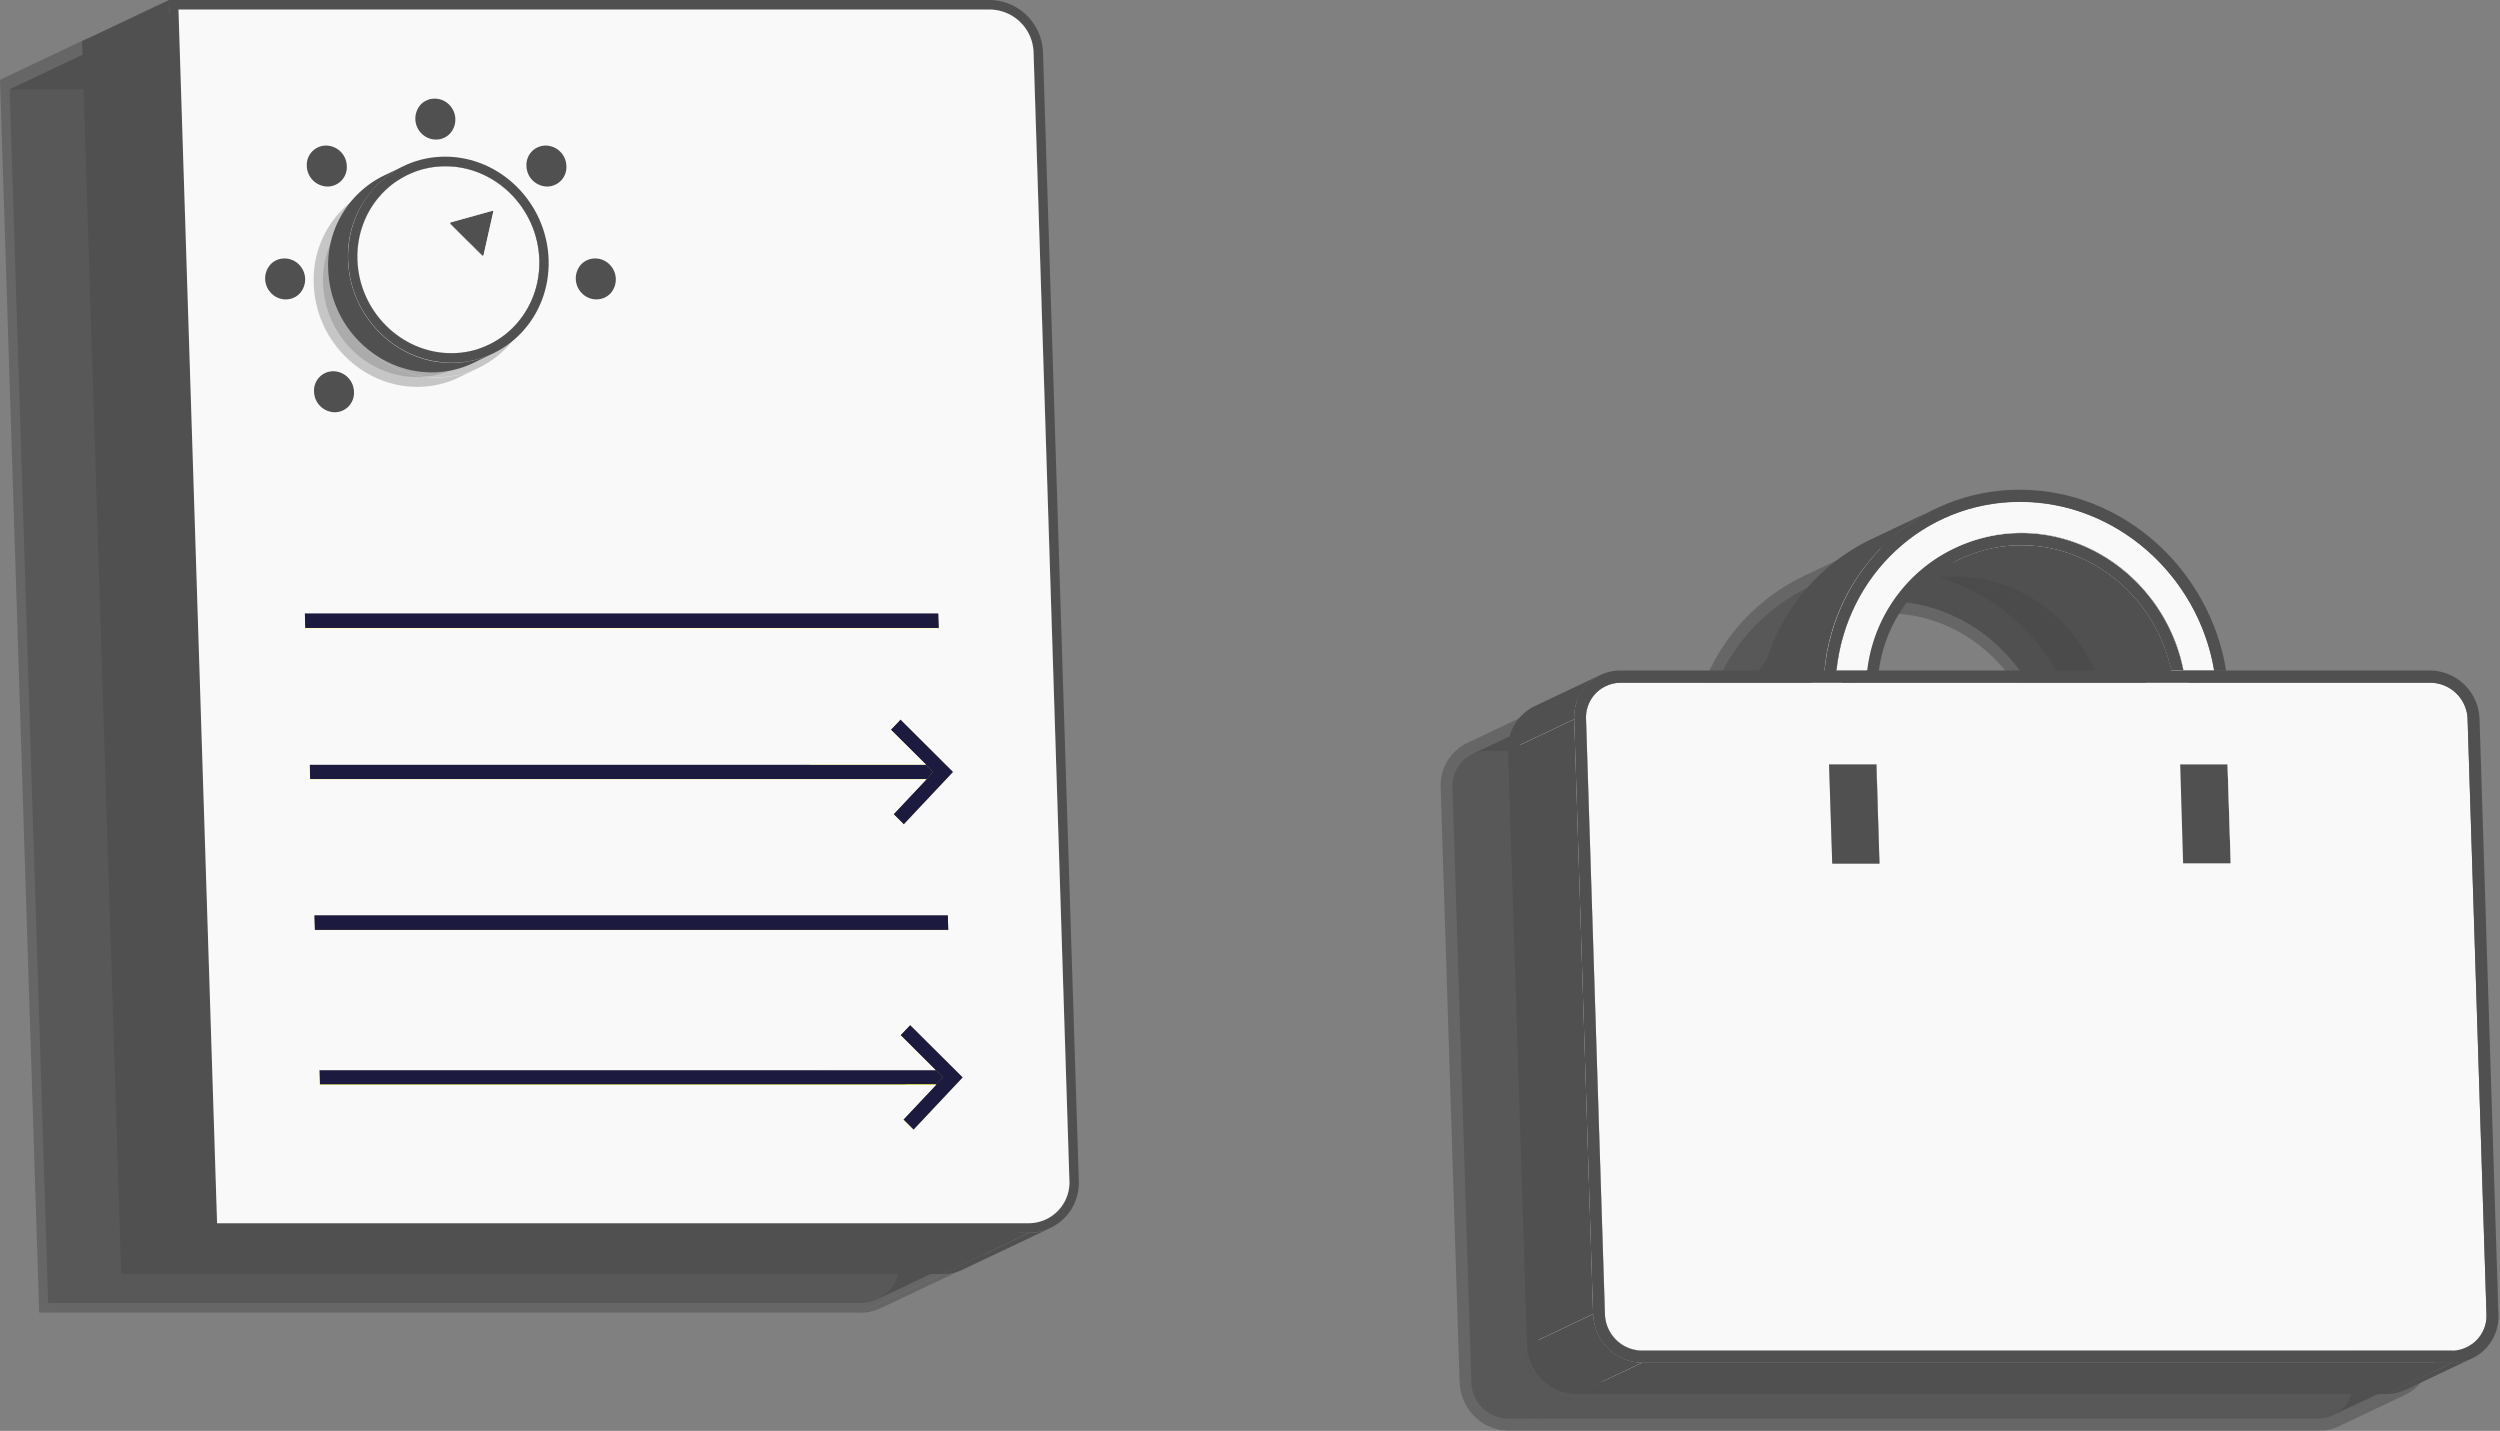 <svg width="311" height="178" fill="none" xmlns="http://www.w3.org/2000/svg"><rect width="100%" height="100%" fill="#808080" stroke="none"/><g style="mix-blend-mode:multiply" opacity=".45" fill="#000"><path d="m298.579 94.049-8.229 3.897a4.656 4.656 0 0 0-4.576-4.538l8.229-3.905a4.667 4.667 0 0 1 4.576 4.576m-30.041-6.093-8.229 3.904h-1.487l8.229-3.904h1.487Zm-1.488 0-8.229 3.904c-1.99-11.836-12.202-20.972-24.16-20.972-3.362-.01-6.683.73-9.723 2.166l8.228-3.905a22.609 22.609 0 0 1 9.724-2.196c11.958 0 22.17 9.151 24.16 20.972" style="mix-blend-mode:multiply" opacity=".45"/><path d="m267.051 87.986-8.228 3.905h-3.829l8.229-3.905h3.828Zm33.875 80.054-8.228 3.897-2.349-73.991 8.229-3.897 2.348 73.991Zm-37.734-80.054-8.228 3.904c-1.907-9.693-10.349-17.09-20.21-17.09a19.006 19.006 0 0 0-8.176 1.83l8.229-3.905a19.005 19.005 0 0 1 8.175-1.83c9.861 0 18.304 7.398 20.21 17.09Z" style="mix-blend-mode:multiply" opacity=".45"/><path d="m263.222 87.986-8.229 3.904h-1.495l8.229-3.904h1.495Zm35.241 84.18-8.229 3.874a4.368 4.368 0 0 0 2.464-4.133l8.229-3.898a4.365 4.365 0 0 1-2.464 4.126m-29.353-60.126-8.229 3.905-.397-12.332 8.229-3.905.397 12.332Zm-.398-12.332-8.229 3.905h-5.887l8.229-3.905h5.887Z" style="mix-blend-mode:multiply" opacity=".45"/><path d="m298.465 172.166-8.229 3.874a4.222 4.222 0 0 1-1.815.404l8.229-3.905a4.222 4.222 0 0 0 1.815-.404m.655 1.419-8.229 3.904a5.692 5.692 0 0 1-2.417.542l8.229-3.905a5.706 5.706 0 0 0 2.417-.541Zm-35.906-61.545-8.229 3.905-.389-12.332 8.229-3.905.389 12.332Zm5.499-12.332.396 12.332h-5.895l-.389-12.332h5.888Z" style="mix-blend-mode:multiply" opacity=".45"/><path d="m269.108 112.009-8.228 3.905h-5.896l8.229-3.905h5.895Zm-5.916-24.023-8.228 3.904c-1.907-9.693-10.349-17.09-20.21-17.09a19.006 19.006 0 0 0-8.176 1.83l8.229-3.905a19.005 19.005 0 0 1 8.175-1.83c9.861 0 18.304 7.398 20.21 17.09Z" style="mix-blend-mode:multiply" opacity=".45"/><path d="m261.727 87.986-8.229 3.905c-1.861-8.855-9.617-15.581-18.669-15.581a17.691 17.691 0 0 0-7.573 1.693l8.229-3.905a17.691 17.691 0 0 1 7.573-1.693c9.045 0 16.778 6.727 18.669 15.58Z" style="mix-blend-mode:multiply" opacity=".45"/><path d="m223.877 87.986-8.221 3.904a19.634 19.634 0 0 1 10.952-15.252l8.229-3.905a19.655 19.655 0 0 0-10.96 15.253Z" style="mix-blend-mode:multiply" opacity=".45"/><path d="M243.014 70.895c9.861 0 18.303 7.398 20.21 17.09h-1.525c-1.861-8.853-9.625-15.58-18.67-15.58a17.938 17.938 0 0 0-17.685 15.58h-1.526a19.374 19.374 0 0 1 19.196-17.09Zm-17.633 17.091-8.229 3.904h-1.495l8.221-3.904h1.503Z" style="mix-blend-mode:multiply" opacity=".45"/><path d="m220.065 87.986-8.229 3.904a23.385 23.385 0 0 1 13.102-18.807l8.229-3.904a23.377 23.377 0 0 0-13.102 18.8" style="mix-blend-mode:multiply" opacity=".45"/><path d="M242.891 66.983c11.958 0 22.169 9.151 24.16 20.972h-3.813c-1.907-9.693-10.349-17.09-20.21-17.09a19.37 19.37 0 0 0-19.135 17.09h-3.813c1.22-11.82 10.852-20.972 22.811-20.972Zm-19.013 21.003-8.221 3.904h-3.821l8.221-3.904h3.821Z" style="mix-blend-mode:multiply" opacity=".45"/><path d="m218.578 87.986-8.229 3.904a24.884 24.884 0 0 1 13.948-20.187l8.229-3.904a24.876 24.876 0 0 0-13.948 20.187Z" style="mix-blend-mode:multiply" opacity=".45"/><path d="M242.844 65.496c12.767 0 23.642 9.815 25.694 22.49h-1.488c-1.99-11.836-12.202-20.973-24.16-20.973s-21.59 9.152-22.826 20.973h-1.487c1.243-12.69 11.501-22.49 24.267-22.49Zm-22.787 22.49-8.221 3.904h-1.487l8.229-3.904h1.479Zm5.369 24.023-8.229 3.905-.396-12.332 8.229-3.905.396 12.332Zm-.397-12.332-8.229 3.905h-5.888l8.229-3.905h5.888Z" style="mix-blend-mode:multiply" opacity=".45"/><path d="m225.426 112.009-8.229 3.905h-5.887l8.228-3.905h5.888Zm-5.888 0-8.229 3.905-.397-12.332 8.229-3.905.397 12.332Zm74.472-22.506-8.229 3.905H184.968l8.229-3.905H294.01Z" style="mix-blend-mode:multiply" opacity=".45"/><path d="m193.197 89.504-8.229 3.904a4.25 4.25 0 0 0-1.815.404l8.229-3.904a4.25 4.25 0 0 1 1.815-.404Z" style="mix-blend-mode:multiply" opacity=".45"/><path d="m188.92 94.049-8.228 3.897a4.382 4.382 0 0 1 2.463-4.134l8.229-3.904a4.388 4.388 0 0 0-2.464 4.14Z" style="mix-blend-mode:multiply" opacity=".45"/><path d="M294.01 89.503a4.666 4.666 0 0 1 4.576 4.576l2.349 73.976a4.329 4.329 0 0 1-2.588 4.171 4.301 4.301 0 0 1-1.691.359H195.835a4.666 4.666 0 0 1-4.575-4.53l-2.349-73.976a4.328 4.328 0 0 1 2.577-4.21 4.327 4.327 0 0 1 1.701-.366H294.01Zm-24.9 22.475-.397-12.332h-5.887l.366 12.332h5.918Zm-43.707 0-.343-12.301h-5.888l.397 12.332h5.887" style="mix-blend-mode:multiply" opacity=".45"/><path d="m225.028 99.677.397 12.332h-5.888l-.396-12.332h5.887Zm-37.582-5.628-8.229 3.897a5.859 5.859 0 0 1 3.287-5.514l8.237-3.905a5.856 5.856 0 0 0-3.287 5.522m109.194 78.521-8.228 3.905H187.606l8.229-3.905h100.813Z" style="mix-blend-mode:multiply" opacity=".45"/><path d="M296.702 174.095 288.473 178H187.66l8.229-3.905h100.813Zm-105.434-6.055-8.229 3.897-2.349-73.991 8.229-3.897 2.349 73.991Z" style="mix-blend-mode:multiply" opacity=".45"/><path d="m195.836 172.57-8.229 3.905a4.655 4.655 0 0 1-4.576-4.538l8.221-3.897a4.67 4.67 0 0 0 4.576 4.53m-6.033-4.53-8.222 3.897-2.356-73.991 8.229-3.897 2.349 73.991Z" style="mix-blend-mode:multiply" opacity=".45"/><path d="M293.966 87.986a6.221 6.221 0 0 1 6.101 6.101l2.349 73.976a5.755 5.755 0 0 1-3.442 5.572 5.743 5.743 0 0 1-2.255.483H195.89a6.23 6.23 0 0 1-6.101-6.055l-2.349-73.976a5.765 5.765 0 0 1 5.705-6.101h100.821Zm6.963 80.077-2.349-73.976a4.667 4.667 0 0 0-4.576-4.576H193.198a4.322 4.322 0 0 0-4.278 4.576l2.349 73.976a4.666 4.666 0 0 0 4.576 4.53H296.65a4.337 4.337 0 0 0 1.691-.359 4.301 4.301 0 0 0 2.326-2.463 4.34 4.34 0 0 0 .262-1.708Z" style="mix-blend-mode:multiply" opacity=".45"/><path d="M195.89 174.095 187.692 178a6.223 6.223 0 0 1-6.101-6.063l8.221-3.897a6.23 6.23 0 0 0 6.101 6.055" style="mix-blend-mode:multiply" opacity=".45"/></g><path d="m306.967 89.473-8.229 3.897a4.66 4.66 0 0 0-4.576-4.538l8.229-3.904a4.668 4.668 0 0 1 4.576 4.575m-30.04-6.093-8.229 3.905h-1.487l8.229-3.905h1.487Zm-1.491 0-8.229 3.905c-1.99-11.836-12.202-20.973-24.16-20.973a22.61 22.61 0 0 0-9.724 2.166l8.229-3.905a22.602 22.602 0 0 1 9.724-2.196c11.958 0 22.17 9.152 24.16 20.972" fill="#505050"/><path d="m275.441 83.41-8.229 3.905h-3.828l8.229-3.905h3.828Z" fill="#F9F9F9"/><path d="m309.316 163.464-8.229 3.897-2.349-73.991 8.229-3.897 2.349 73.991Z" fill="#505050"/><path d="m271.582 83.41-8.229 3.905c-1.906-9.693-10.349-17.09-20.21-17.09a18.993 18.993 0 0 0-8.175 1.83l8.229-3.905a19.003 19.003 0 0 1 8.175-1.83c9.861 0 18.303 7.397 20.21 17.09Z" fill="#F9F9F9"/><path d="m271.611 83.41-8.229 3.905h-1.494l8.229-3.905h1.494Zm35.243 84.179-8.229 3.875a4.37 4.37 0 0 0 2.463-4.134l8.229-3.897a4.36 4.36 0 0 1-2.463 4.126" fill="#505050"/><path d="m277.499 107.433-8.228 3.905-.397-12.332 8.229-3.905.396 12.332Z" fill="#F9F9F9"/><path d="m277.103 95.101-8.229 3.905h-5.888l8.229-3.905h5.888Zm29.75 72.489-8.229 3.874a4.222 4.222 0 0 1-1.815.404l8.228-3.905a4.223 4.223 0 0 0 1.816-.404" fill="#F9F9F9"/><path d="m307.511 168.978-8.229 3.904a5.696 5.696 0 0 1-2.418.542l8.229-3.905a5.71 5.71 0 0 0 2.418-.541Zm-35.907-61.545-8.229 3.905-.389-12.332 8.229-3.905.389 12.332Zm5.499-12.332.397 12.332h-5.895l-.389-12.332h5.887Zm.396 12.332-8.229 3.905h-5.895l8.229-3.905h5.895Z" fill="#505050"/><path d="m271.582 83.41-8.229 3.905c-1.906-9.693-10.349-17.09-20.21-17.09a18.993 18.993 0 0 0-8.175 1.83l8.229-3.905a19.003 19.003 0 0 1 8.175-1.83c9.861 0 18.303 7.397 20.21 17.09Z" fill="#F9F9F9"/><path d="m270.118 83.41-8.229 3.905c-1.861-8.855-9.617-15.581-18.67-15.581a17.696 17.696 0 0 0-7.573 1.693l8.229-3.905a17.695 17.695 0 0 1 7.573-1.693c9.045 0 16.778 6.727 18.67 15.58Z" fill="#505050"/><path d="m232.266 83.41-8.221 3.905a19.634 19.634 0 0 1 10.951-15.253l8.229-3.905a19.66 19.66 0 0 0-10.959 15.253Z" fill="#505050"/><path d="M251.402 66.32c9.861 0 18.303 7.397 20.21 17.09h-1.526c-1.861-8.854-9.624-15.58-18.669-15.58a17.937 17.937 0 0 0-17.686 15.58h-1.525a19.373 19.373 0 0 1 19.196-17.09ZM233.77 83.41l-8.229 3.905h-1.495l8.221-3.905h1.503Z" fill="#505050"/><path d="m228.454 83.41-8.228 3.904a23.38 23.38 0 0 1 13.102-18.806l8.229-3.905a23.379 23.379 0 0 0-13.103 18.799" fill="#F9F9F9"/><path d="M251.28 62.407c11.958 0 22.17 9.151 24.161 20.972h-3.814c-1.906-9.693-10.349-17.09-20.21-17.09a19.37 19.37 0 0 0-19.134 17.09h-3.813c1.22-11.82 10.852-20.972 22.81-20.972ZM232.268 83.41l-8.222 3.905h-3.82l8.221-3.905h3.821Z" fill="#F9F9F9"/><path d="m226.967 83.41-8.229 3.904a24.895 24.895 0 0 1 13.949-20.187l8.229-3.904a24.878 24.878 0 0 0-13.949 20.187Z" fill="#505050"/><path d="M251.235 60.92c12.766 0 23.642 9.815 25.693 22.49h-1.487c-1.99-11.836-12.202-20.973-24.16-20.973S229.69 71.59 228.455 83.41h-1.487c1.243-12.69 11.5-22.49 24.267-22.49Zm-22.788 22.49-8.222 3.905h-1.487l8.229-3.905h1.48Z" fill="#505050"/><path d="m233.816 107.433-8.229 3.905-.397-12.332 8.229-3.905.397 12.332Zm-.399-12.332-8.229 3.905h-5.887l8.229-3.905h5.887Z" fill="#F9F9F9"/><path d="m233.816 107.433-8.229 3.905h-5.888l8.229-3.905h5.888Zm-5.89 0-8.229 3.905-.396-12.332 8.229-3.905.396 12.332Zm74.473-22.506-8.228 3.905H193.357l8.229-3.905h100.813Z" fill="#505050"/><path d="m201.588 84.927-8.229 3.905a4.25 4.25 0 0 0-1.815.404l8.229-3.905a4.247 4.247 0 0 1 1.815-.404Z" fill="#505050"/><path d="m197.307 89.473-8.229 3.897a4.39 4.39 0 0 1 2.464-4.133l8.229-3.905a4.383 4.383 0 0 0-2.464 4.141Z" fill="#F9F9F9"/><path d="M302.398 84.927a4.666 4.666 0 0 1 4.576 4.576l2.349 73.976a4.309 4.309 0 0 1-1.173 3.178 4.32 4.32 0 0 1-3.105 1.352H204.224a4.67 4.67 0 0 1-4.576-4.53l-2.349-73.976a4.328 4.328 0 0 1 2.578-4.21 4.323 4.323 0 0 1 1.701-.366h100.82Zm-24.9 22.475-.396-12.332h-5.888l.366 12.332h5.918Zm-43.706 0-.344-12.301h-5.887l.396 12.332h5.888" fill="#F9F9F9"/><path d="m233.419 95.101.396 12.332h-5.887l-.397-12.332h5.888Zm-37.583-5.628-8.229 3.897a5.85 5.85 0 0 1 3.287-5.514l8.236-3.905a5.859 5.859 0 0 0-3.287 5.522" fill="#505050"/><path d="m305.038 167.994-8.229 3.905H195.996l8.229-3.905h100.813Z" fill="#F9F9F9"/><path d="m305.092 169.519-8.229 3.905H196.05l8.229-3.905h100.813Z" fill="#505050"/><path d="m199.657 163.464-8.229 3.897-2.349-73.991 8.229-3.897 2.349 73.991Z" fill="#F9F9F9"/><path d="m204.227 167.994-8.229 3.905a4.655 4.655 0 0 1-4.576-4.538l8.221-3.897a4.666 4.666 0 0 0 4.576 4.53" fill="#F9F9F9"/><path d="m198.184 163.464-8.221 3.897-2.357-73.991 8.229-3.897 2.349 73.991Z" fill="#505050"/><path d="M302.353 83.41a6.224 6.224 0 0 1 6.101 6.101l2.349 73.976a5.754 5.754 0 0 1-5.697 6.055H204.278a6.23 6.23 0 0 1-6.101-6.055l-2.349-73.976a5.765 5.765 0 0 1 5.705-6.101h100.82Zm6.963 80.077-2.349-73.976a4.666 4.666 0 0 0-4.575-4.576H201.586a4.327 4.327 0 0 0-4.028 2.855 4.328 4.328 0 0 0-.25 1.721l2.349 73.976a4.665 4.665 0 0 0 4.575 4.53h100.806a4.319 4.319 0 0 0 4.278-4.53Z" fill="#505050"/><path d="m204.279 169.519-8.198 3.905a6.22 6.22 0 0 1-6.102-6.063l8.222-3.897a6.225 6.225 0 0 0 1.839 4.248 6.225 6.225 0 0 0 4.262 1.807" fill="#505050"/><g style="mix-blend-mode:multiply" opacity=".45" fill="#000"><path d="m118.371 11.35-10.81 5.122a5.493 5.493 0 0 0-5.374-5.357l10.809-5.122a5.499 5.499 0 0 1 5.375 5.357Zm-11.813 71.57L95.76 88.043l-.054-1.784 10.797-5.128.055 1.79Zm1.801 17.914-10.803 5.123-6.546-6.522 10.803-5.123 6.546 6.522Z" style="mix-blend-mode:multiply" opacity=".45"/><path d="M105.897 100.834 95.1 105.956l-.9-.894 10.797-5.129.9.901Z" style="mix-blend-mode:multiply" opacity=".45"/><path d="m105.056 101.729-10.803 5.122.847-.895 10.797-5.122-.841.895Zm-4.438-6.149-10.798 5.122 1.19-1.267 10.803-5.123-1.195 1.267Z" style="mix-blend-mode:multiply" opacity=".45"/><path d="m104.996 99.933-10.798 5.129-4.378-4.36 10.798-5.123 4.378 4.354Zm-2.769 7.417-10.803 5.122 6.131-6.516 10.804-5.122-6.132 6.516Zm20.605 44.276-10.804 5.123-4.456-140.277 10.798-5.122 4.462 140.276Z" style="mix-blend-mode:multiply" opacity=".45"/><path d="m100.954 106.083-10.798 5.122 4.096-4.354 10.803-5.122-4.101 4.354Zm1.273 1.267-10.804 5.122-1.267-1.267 10.798-5.122 1.273 1.267Z" style="mix-blend-mode:multiply" opacity=".45"/><path d="m101.812 94.312 6.546 6.522-6.131 6.516-1.274-1.267 4.102-4.354.841-.895-.901-.9-4.378-4.355 1.195-1.267Zm5.94 26.159-10.797 5.123-.06-1.784 10.803-5.128.054 1.789Zm-52.96-77.654 3.987-1.891 6.81-3.231-10.797 5.122Z" style="mix-blend-mode:multiply" opacity=".45"/><path d="M54.793 42.817a2.517 2.517 0 0 0-1.802-.75l5.405-2.565 5.405-2.558a2.514 2.514 0 0 1 1.801.745l-10.81 5.122v.006Z" style="mix-blend-mode:multiply" opacity=".45"/><path d="m53.014 42.067 1.261-.6 1.34-.601 1.386-.66 1.412-.674 1.41-.666 1.394-.66 1.333-.637 1.261-.6-10.809 5.122.012-.024Zm-6.101-14.041a2.295 2.295 0 0 0-1.02.229l10.809-5.123a2.314 2.314 0 0 1 1.02-.228c-3.254 1.52-7.314 4.342-10.809 5.122Z" style="mix-blend-mode:multiply" opacity=".45"/><path d="m46.913 28.026 10.81-5.122a2.612 2.612 0 0 1 2.564 2.546 2.462 2.462 0 0 1-1.387 2.324l-10.81 5.123a2.467 2.467 0 0 0 1.387-2.324 2.624 2.624 0 0 0-2.564-2.547Zm73.012 128.471-10.81 5.122a5.154 5.154 0 0 0 2.901-4.87l10.809-5.123a5.167 5.167 0 0 1-2.9 4.871Z" style="mix-blend-mode:multiply" opacity=".45"/><path d="m109.127 161.619-.12.06 1.261-.6 1.339-.637 1.387-.654 1.412-.673 1.417-.673 1.387-.654 1.333-.637 1.261-.6a.813.813 0 0 0 .12-.054l-10.797 5.122Z" style="mix-blend-mode:multiply" opacity=".45"/><path d="m108.857 161.739.103-.048.108-.048.108-.054.114-.054.114-.054.108-.054.108-.048.102-.048 1.159-.553 1.231-.6 1.279-.601 1.298-.6 1.303-.601 1.273-.6 1.231-.601 1.165-.552.144-.066-10.809 5.128-.139.054ZM53.014 42.067a2.4 2.4 0 0 0-1.02.228l10.809-5.123a2.4 2.4 0 0 1 1.02-.228l-10.809 5.123Zm1.892 4.359a2.6 2.6 0 0 0-.114-3.603l2.6-1.237 1.388-.654 1.417-.673 1.411-.667 1.387-.66 1.34-.637 1.26-.6a2.612 2.612 0 0 1 .115 3.603c-.204.215-.447.39-.715.516l-10.81 5.123c.271-.123.516-.296.721-.51Z" style="mix-blend-mode:multiply" opacity=".45"/><path d="M108.858 161.739a4.891 4.891 0 0 1-1.862.361l10.81-5.123c.64.002 1.274-.12 1.867-.36l-9.951 4.726c-.288.126-.57.27-.864.396Zm11.577-4.155-10.809 5.122a6.082 6.082 0 0 1-2.606.601l10.809-5.123a6.074 6.074 0 0 0 2.606-.6ZM58.887 27.78l-10.81 5.123a2.31 2.31 0 0 1-1.015.228 2.618 2.618 0 0 1-2.57-2.552 2.474 2.474 0 0 1 1.381-2.318l10.81-5.123a2.438 2.438 0 0 0-1.381 2.318 2.613 2.613 0 0 0 2.564 2.552c.353.004.703-.074 1.02-.228Z" style="mix-blend-mode:multiply" opacity=".45"/><path d="M57.687 22.91a2.612 2.612 0 0 1 2.564 2.546 2.402 2.402 0 0 1-2.402 2.552 2.612 2.612 0 0 1-2.564-2.552 2.4 2.4 0 0 1 2.402-2.546Zm7.308 18.928-10.81 5.123c-.318.152-.667.23-1.02.228a2.535 2.535 0 0 1-1.802-.745 2.606 2.606 0 0 1-.114-3.603c.203-.217.446-.394.714-.522l10.81-5.123c-.27.126-.513.304-.715.523a2.606 2.606 0 0 0 .12 3.603 2.512 2.512 0 0 0 1.802.745c.351.002.698-.076 1.015-.229Z" style="mix-blend-mode:multiply" opacity=".45"/><path d="M63.81 36.944a2.51 2.51 0 0 1 1.802.75 2.607 2.607 0 0 1 .114 3.604 2.403 2.403 0 0 1-1.735.745 2.51 2.51 0 0 1-1.802-.745 2.606 2.606 0 0 1-.12-3.603 2.361 2.361 0 0 1 1.742-.75Zm45.755 101.879-10.803 5.123-6.546-6.516 10.803-5.129 6.546 6.522Z" style="mix-blend-mode:multiply" opacity=".45"/><path d="m107.104 138.823-10.797 5.123-.9-.895 10.797-5.123.9.895Z" style="mix-blend-mode:multiply" opacity=".45"/><path d="m106.263 139.718-10.797 5.122.84-.894 10.798-5.123-.841.895Zm-.06-1.79-10.798 5.123-4.378-4.36 10.798-5.122 4.378 4.359Z" style="mix-blend-mode:multiply" opacity=".45"/><path d="m101.825 133.569-10.798 5.122 1.19-1.261 10.803-5.129-1.195 1.268ZM45.64 17.817l-8.197 3.886 8.198-3.886Zm-9.982 3.165 8.215-3.891-8.215 3.891Z" style="mix-blend-mode:multiply" opacity=".45"/><path d="M33.065 22.213c-.353 0-.702.078-1.021.229l10.81-5.123a2.4 2.4 0 0 1 1.02-.228l-.937.444-.486.235-2.558 1.2-6.828 3.243 10.81-5.122a2.516 2.516 0 0 1 1.8.745l-10.809 5.122.307-.144.312-.144.318-.156.319-.15.33-.157.33-.156.336-.162.343-.162 1.033-.492 1.056-.499 1.063-.504 1.057-.499 1.045-.498 1.021-.487.985-.462.937-.444a2.6 2.6 0 0 1 .114 3.603c-.201.215-.442.39-.709.516l-10.81 5.123c.27-.125.513-.3.715-.517a2.606 2.606 0 0 0-.114-3.603 2.511 2.511 0 0 0-1.79-.75Zm70.369 123.126-10.803 5.122 6.131-6.515 10.804-5.123-6.132 6.516Z" style="mix-blend-mode:multiply" opacity=".45"/><path d="m102.161 144.072-10.798 5.122 4.102-4.354 10.797-5.122-4.101 4.354Z" style="mix-blend-mode:multiply" opacity=".45"/><path d="m103.02 132.301 6.546 6.522-6.131 6.516-1.274-1.267 4.102-4.354.841-.895-.901-.895-4.378-4.359 1.195-1.268Zm.414 13.038-10.804 5.122-1.267-1.267 10.798-5.122 1.273 1.267ZM45.075 21.967l-10.81 5.123a2.306 2.306 0 0 1-1.02.228 2.517 2.517 0 0 1-1.802-.745 2.6 2.6 0 0 1-.114-3.603c.2-.219.44-.396.709-.522l10.81-5.123c-.27.124-.513.3-.715.517a2.613 2.613 0 0 0 .114 3.603 2.534 2.534 0 0 0 1.801.744c.355.005.706-.07 1.027-.222ZM19.59 28.026a2.343 2.343 0 0 0-1.027.229l10.809-5.123a2.314 2.314 0 0 1 1.02-.228c-3.248 1.52-7.308 4.336-10.803 5.122Z" style="mix-blend-mode:multiply" opacity=".45"/><path d="m19.589 28.026 10.81-5.122a2.613 2.613 0 0 1 2.558 2.546 2.45 2.45 0 0 1-1.382 2.324l-10.81 5.123a2.468 2.468 0 0 0 1.382-2.324 2.618 2.618 0 0 0-2.558-2.547Z" style="mix-blend-mode:multiply" opacity=".45"/><path d="m31.563 27.78-10.81 5.123c-.316.151-.663.23-1.015.228a2.619 2.619 0 0 1-2.57-2.552 2.463 2.463 0 0 1 1.381-2.318l10.81-5.123a2.456 2.456 0 0 0-1.387 2.318 2.618 2.618 0 0 0 2.57 2.552c.353.004.702-.075 1.02-.228Z" style="mix-blend-mode:multiply" opacity=".45"/><path d="M30.387 22.91a2.612 2.612 0 0 1 2.558 2.546 2.4 2.4 0 0 1-2.402 2.552 2.618 2.618 0 0 1-2.57-2.552 2.401 2.401 0 0 1 2.414-2.546Zm82.608-16.917-10.798 5.123H1.201L12 5.993h100.996ZM16.153 42.817l1.267-.6 1.334-.637 1.393-.66 1.411-.667 1.411-.672 1.387-.655 1.34-.637 1.26-.6-10.803 5.128Zm-.006 0a2.517 2.517 0 0 0-1.801-.75l1.267-.6 1.333-.637 1.393-.655 1.411-.672 1.412-.667 1.387-.66 1.339-.637 1.255-.6a2.535 2.535 0 0 1 1.802.744l-10.798 5.134Z" style="mix-blend-mode:multiply" opacity=".45"/><path d="m14.37 42.067 1.262-.6 1.339-.601 1.387-.66 1.411-.674 1.417-.666 1.388-.66 1.333-.637 1.26-.6-10.809 5.122.012-.024Z" style="mix-blend-mode:multiply" opacity=".45"/><path d="M14.371 42.067a2.4 2.4 0 0 0-1.02.228l10.809-5.123c.32-.15.668-.228 1.02-.228l-10.809 5.123Zm1.879 4.359a2.612 2.612 0 0 0-.115-3.603l1.261-.6.66-.312 1.364-.649 1.405-.667 1.43-.678.702-.33 1.387-.661.679-.324 1.303-.6c.186-.09.414-.295.6-.295a2.606 2.606 0 0 1 .115 3.603 2.288 2.288 0 0 1-.715.517l-10.81 5.122a2.36 2.36 0 0 0 .733-.523Zm4.204 9.681a2.4 2.4 0 0 0-1.02.228l10.809-5.122c.32-.15.668-.228 1.02-.229-3.224 1.538-7.283 4.336-10.809 5.123Z" style="mix-blend-mode:multiply" opacity=".45"/><path d="m20.454 56.107 10.81-5.123a2.619 2.619 0 0 1 2.564 2.553 2.475 2.475 0 0 1-1.381 2.324l-10.81 5.122a2.469 2.469 0 0 0 1.387-2.324 2.618 2.618 0 0 0-2.57-2.552Zm5.898-14.269-10.81 5.123a2.306 2.306 0 0 1-1.02.228 2.51 2.51 0 0 1-1.802-.745 2.606 2.606 0 0 1-.12-3.603c.203-.217.446-.394.714-.522l10.81-5.123a2.256 2.256 0 0 0-.71.523 2.6 2.6 0 0 0 .115 3.603 2.512 2.512 0 0 0 1.802.745c.353.003.702-.075 1.02-.229Z" style="mix-blend-mode:multiply" opacity=".45"/><path d="M25.168 36.944a2.51 2.51 0 0 1 1.802.75 2.607 2.607 0 0 1 .114 3.604 2.367 2.367 0 0 1-1.736.745 2.51 2.51 0 0 1-1.801-.745 2.6 2.6 0 0 1-.114-3.603 2.336 2.336 0 0 1 1.735-.75Zm7.296 18.916-10.81 5.123a2.4 2.4 0 0 1-1.014.229 2.619 2.619 0 0 1-2.588-2.559 2.456 2.456 0 0 1 1.38-2.324l10.81-5.122a2.463 2.463 0 0 0-1.381 2.324 2.619 2.619 0 0 0 2.564 2.552c.359.004.714-.072 1.04-.222Zm74.039 25.27-10.797 5.13H16.917l10.797-5.13h78.789Z" style="mix-blend-mode:multiply" opacity=".45"/><path d="m27.774 82.92-10.803 5.123-.054-1.784 10.797-5.128.06 1.79Z" style="mix-blend-mode:multiply" opacity=".45"/><path d="M106.558 82.92 95.76 88.043H16.972l10.803-5.123h78.783Zm-1.562 17.013-10.797 5.123H17.512l10.797-5.123h76.687Z" style="mix-blend-mode:multiply" opacity=".45"/><path d="m105.056 101.729-10.804 5.122h-76.68l10.797-5.122h76.687Z" style="mix-blend-mode:multiply" opacity=".45"/><path d="m28.37 101.729-10.798 5.122-.06-1.789 10.797-5.129.06 1.796Zm79.328 16.953-10.804 5.128H18.105l10.804-5.128h78.789Z" style="mix-blend-mode:multiply" opacity=".45"/><path d="m28.963 120.471-10.797 5.123-.06-1.784 10.803-5.128.054 1.789Z" style="mix-blend-mode:multiply" opacity=".45"/><path d="m107.752 120.471-10.797 5.123H18.166l10.797-5.123h78.789Zm-1.549 17.457-10.797 5.123H18.719l10.803-5.123h76.681Z" style="mix-blend-mode:multiply" opacity=".45"/><path d="M29.576 139.718 18.78 144.84l-.06-1.789 10.803-5.123.054 1.79Z" style="mix-blend-mode:multiply" opacity=".45"/><path d="m106.203 137.928.9.895-.84.895H29.575l-.053-1.79h76.681Z" style="mix-blend-mode:multiply" opacity=".45"/><path d="m106.263 139.718-10.798 5.122H18.778l10.798-5.122h76.687Zm11.531 17.259-10.798 5.123H6l10.797-5.123h100.997Zm-100.997 0-10.798 5.122L1.201 11.116 12 5.992l4.798 150.984Z" style="mix-blend-mode:multiply" opacity=".45"/><path d="M112.934 4.804a6.716 6.716 0 0 1 6.606 6.546l4.456 140.276a6.233 6.233 0 0 1-1.681 4.585 6.223 6.223 0 0 1-4.475 1.955H15.649L10.803 4.804h102.131Zm9.873 146.822L118.369 11.35a5.498 5.498 0 0 0-5.375-5.357H11.998l4.804 150.984h100.99a5.071 5.071 0 0 0 1.994-.427 5.077 5.077 0 0 0 2.738-2.908c.237-.644.341-1.33.307-2.016" style="mix-blend-mode:multiply" opacity=".45"/><path d="M43.875 17.091a2.517 2.517 0 0 1 1.802.745 2.606 2.606 0 0 1 .114 3.603 2.36 2.36 0 0 1-1.73.744 2.533 2.533 0 0 1-1.801-.744 2.612 2.612 0 0 1-.114-3.603 2.365 2.365 0 0 1 1.73-.745ZM31.263 50.984a2.619 2.619 0 0 1 2.564 2.553 2.403 2.403 0 0 1-2.402 2.552 2.618 2.618 0 0 1-2.564-2.552 2.402 2.402 0 0 1 2.402-2.553Zm73.734 48.949.9.901-.84.895H28.37l-.06-1.796h76.687Z" style="mix-blend-mode:multiply" opacity=".45"/><path d="M112.994 5.993a5.496 5.496 0 0 1 5.375 5.357l4.456 140.276a5.081 5.081 0 0 1-1.374 3.75 5.103 5.103 0 0 1-3.658 1.601H16.796L11.992 5.993h101.002ZM102.227 107.35l6.131-6.516-6.545-6.522-1.201 1.267 4.377 4.354H28.314l.055 1.802h76.687l-4.102 4.36 1.273 1.267v-.012Zm1.201 38.001 6.131-6.516-6.545-6.516-1.201 1.262 4.378 4.359h-76.67l.055 1.802h76.687l-4.102 4.354 1.273 1.267-.006-.012Zm-74.519-26.645.054 1.801h78.789l-.054-1.801H28.909Zm77.594-37.551h-78.79l.055 1.801h78.789l-.054-1.801Zm-82.95-39.851a2.51 2.51 0 0 0 1.8.745 2.366 2.366 0 0 0 1.736-.745 2.612 2.612 0 0 0-.114-3.603 2.535 2.535 0 0 0-1.801-.745 2.352 2.352 0 0 0-1.73.745 2.606 2.606 0 0 0 .114 3.603h-.006ZM62.081 37.7a2.612 2.612 0 0 0 .12 3.603 2.51 2.51 0 0 0 1.802.745 2.404 2.404 0 0 0 1.735-.745 2.612 2.612 0 0 0-.12-3.603 2.51 2.51 0 0 0-1.801-.745 2.401 2.401 0 0 0-1.736.745ZM42.126 17.817a2.612 2.612 0 0 0 .115 3.604 2.535 2.535 0 0 0 1.801.744 2.36 2.36 0 0 0 1.73-.744 2.607 2.607 0 0 0-.114-3.604 2.518 2.518 0 0 0-1.802-.744 2.367 2.367 0 0 0-1.73.744Zm15.56 5.093a2.403 2.403 0 0 0-2.402 2.546 2.612 2.612 0 0 0 2.564 2.552 2.403 2.403 0 0 0 2.402-2.552 2.612 2.612 0 0 0-2.564-2.546Zm-27.324 0a2.403 2.403 0 0 0-2.402 2.546 2.619 2.619 0 0 0 2.57 2.552 2.403 2.403 0 0 0 2.402-2.552 2.612 2.612 0 0 0-2.558-2.546h-.012Zm.901 28.074a2.401 2.401 0 0 0-2.402 2.553 2.618 2.618 0 0 0 2.564 2.552 2.401 2.401 0 0 0 2.402-2.552 2.618 2.618 0 0 0-2.564-2.553Z" style="mix-blend-mode:multiply" opacity=".45"/><path d="m106.504 81.13.054 1.79H27.775l-.06-1.79h78.789Zm1.194 37.552.054 1.789H28.963l-.054-1.789h78.789Zm10.131 39.484-10.798 5.123H4.876l10.797-5.123H117.83Z" style="mix-blend-mode:multiply" opacity=".45"/><path d="m15.674 158.166-10.798 5.123L0 9.927l10.803-5.123 4.87 153.362Z" style="mix-blend-mode:multiply" opacity=".45"/></g><path d="m128.578 6.546-10.81 5.122a5.493 5.493 0 0 0-5.374-5.357l10.809-5.122a5.499 5.499 0 0 1 5.375 5.357Zm-11.813 71.57-10.798 5.123-.054-1.784 10.798-5.128.054 1.79Zm1.802 17.914-10.804 5.123-6.545-6.522 10.803-5.123 6.546 6.522Z" fill="#505050"/><path d="m116.105 96.03-10.797 5.122-.901-.894 10.798-5.129.9.9Z" fill="#FF0"/><path d="m115.264 96.925-10.803 5.122.847-.895 10.797-5.122-.841.895Zm-4.438-6.15-10.798 5.123 1.189-1.267 10.804-5.123-1.195 1.267Z" fill="#FF0"/><path d="m115.204 95.13-10.798 5.128-4.378-4.36 10.798-5.123 4.378 4.354Z" fill="#FF0"/><path d="m112.435 102.545-10.803 5.123 6.131-6.516 10.804-5.122-6.132 6.515Zm20.604 44.277-10.804 5.123-4.456-140.277 10.798-5.122 4.462 140.276Z" fill="#505050"/><path d="m111.162 101.278-10.798 5.123 4.096-4.354 10.803-5.122-4.101 4.353Zm1.273 1.268-10.804 5.122-1.267-1.267 10.798-5.122 1.273 1.267Z" fill="#FF0"/><path d="m112.02 89.508 6.546 6.522-6.131 6.516-1.274-1.267 4.102-4.354.841-.895-.901-.9-4.378-4.355 1.195-1.267Z" fill="#1D1A3F"/><path d="m117.96 115.667-10.797 5.122-.06-1.783 10.803-5.129.054 1.79ZM65 38.013l3.987-1.891 6.81-3.231L65 38.013Z" fill="#505050"/><path d="M65 38.013a2.517 2.517 0 0 0-1.8-.75l5.404-2.565 5.405-2.558a2.51 2.51 0 0 1 1.801.745L65 38.007v.006Z" fill="#505050"/><path d="m63.222 37.263 1.261-.601 1.34-.6 1.387-.661 1.41-.673 1.412-.666 1.393-.66 1.333-.637 1.261-.6-10.809 5.122.012-.024Zm-6.101-14.041a2.293 2.293 0 0 0-1.02.229l10.809-5.123a2.312 2.312 0 0 1 1.02-.228c-3.254 1.52-7.314 4.342-10.809 5.122Z" fill="#505050"/><path d="m57.121 23.222 10.81-5.122a2.613 2.613 0 0 1 2.564 2.546 2.463 2.463 0 0 1-1.387 2.324l-10.81 5.122a2.467 2.467 0 0 0 1.387-2.324 2.624 2.624 0 0 0-2.564-2.546Zm73.012 128.471-10.81 5.122a5.16 5.16 0 0 0 2.901-4.87l10.809-5.123a5.169 5.169 0 0 1-2.9 4.871Z" fill="#505050"/><path d="m119.335 156.815-.12.06 1.261-.6 1.339-.637 1.387-.654 1.412-.673 1.417-.673 1.387-.654 1.333-.637 1.261-.6a.813.813 0 0 0 .12-.054l-10.797 5.122Z" fill="#505050"/><path d="m119.065 156.935.103-.048.108-.048.108-.054.114-.054.114-.054.108-.054.108-.048.102-.048 1.159-.553 1.231-.6 1.279-.601 1.298-.6 1.303-.601 1.273-.6 1.231-.601 1.165-.552.144-.066-10.809 5.128-.139.054ZM63.222 37.263c-.353 0-.701.078-1.02.228l10.809-5.123a2.4 2.4 0 0 1 1.02-.228l-10.809 5.123Zm1.892 4.359A2.6 2.6 0 0 0 65 38.02l2.6-1.237 1.388-.654 1.417-.673 1.411-.667 1.387-.66 1.34-.637 1.26-.6a2.612 2.612 0 0 1 .115 3.603 2.36 2.36 0 0 1-.715.516l-10.81 5.123c.271-.123.516-.296.721-.51Z" fill="#505050"/><path d="M119.065 156.935a4.891 4.891 0 0 1-1.862.361l10.81-5.123a4.954 4.954 0 0 0 1.867-.36l-9.95 4.726c-.289.126-.571.27-.865.396Zm11.578-4.156-10.809 5.123a6.08 6.08 0 0 1-2.606.6l10.809-5.122a6.06 6.06 0 0 0 2.606-.601ZM69.095 22.976 58.285 28.1a2.31 2.31 0 0 1-1.015.228 2.618 2.618 0 0 1-2.57-2.552 2.474 2.474 0 0 1 1.381-2.318l10.81-5.123a2.439 2.439 0 0 0-1.381 2.318 2.612 2.612 0 0 0 2.564 2.552c.353.004.703-.074 1.02-.228Z" fill="#505050"/><path d="M67.895 18.106a2.612 2.612 0 0 1 2.564 2.546 2.403 2.403 0 0 1-2.402 2.552 2.612 2.612 0 0 1-2.564-2.552 2.401 2.401 0 0 1 2.402-2.546Zm7.308 18.928-10.81 5.123a2.34 2.34 0 0 1-1.02.228 2.533 2.533 0 0 1-1.802-.745 2.606 2.606 0 0 1-.114-3.603c.203-.217.446-.394.714-.522l10.81-5.123a2.28 2.28 0 0 0-.715.523 2.606 2.606 0 0 0 .12 3.603 2.512 2.512 0 0 0 1.802.745c.351.002.698-.076 1.015-.229Z" fill="#505050"/><path d="M74.019 32.14a2.509 2.509 0 0 1 1.801.75 2.606 2.606 0 0 1 .114 3.604 2.402 2.402 0 0 1-1.735.745 2.514 2.514 0 0 1-1.802-.745 2.606 2.606 0 0 1-.12-3.603 2.36 2.36 0 0 1 1.742-.75Zm45.754 101.879-10.803 5.123-6.546-6.516 10.803-5.129 6.546 6.522Z" fill="#505050"/><path d="m117.312 134.019-10.797 5.123-.901-.895 10.798-5.123.9.895Z" fill="#FF0"/><path d="m116.47 134.914-10.797 5.122.841-.894 10.797-5.123-.841.895Zm-.059-1.79-10.798 5.123-4.378-4.36 10.798-5.123 4.378 4.36Z" fill="#FF0"/><path d="m112.033 128.765-10.798 5.122 1.189-1.261 10.804-5.129-1.195 1.268Z" fill="#FF0"/><path d="M55.849 13.013 47.65 16.9l8.197-3.886Zm-9.983 3.165 8.215-3.891-8.215 3.891Z" fill="#505050"/><path d="M43.273 17.41a2.4 2.4 0 0 0-1.021.227l10.81-5.122c.319-.15.667-.228 1.02-.228l-.937.444-.486.234-2.558 1.201-6.828 3.243 10.81-5.122a2.516 2.516 0 0 1 1.8.744l-10.809 5.123.307-.144.312-.144.318-.156.319-.15.33-.157.33-.156.336-.162.343-.162 1.033-.493 1.056-.498 1.063-.504 1.057-.499 1.045-.498 1.021-.487.985-.462.937-.444a2.6 2.6 0 0 1 .114 3.603c-.201.215-.442.39-.709.516l-10.81 5.122c.27-.124.513-.299.715-.516a2.607 2.607 0 0 0-.114-3.603 2.51 2.51 0 0 0-1.79-.75Zm70.369 123.125-10.803 5.122 6.131-6.515 10.804-5.123-6.132 6.516Z" fill="#505050"/><path d="m112.369 139.268-10.798 5.122 4.102-4.354 10.797-5.122-4.101 4.354Z" fill="#FF0"/><path d="m113.228 127.497 6.546 6.522-6.131 6.516-1.274-1.267 4.102-4.354.841-.895-.901-.895-4.378-4.359 1.195-1.268Z" fill="#1D1A3F"/><path d="m113.642 140.535-10.804 5.122-1.267-1.267 10.798-5.122 1.273 1.267Z" fill="#FF0"/><path d="m55.283 17.163-10.81 5.122a2.305 2.305 0 0 1-1.02.229 2.517 2.517 0 0 1-1.802-.745 2.6 2.6 0 0 1-.114-3.603c.2-.219.44-.397.709-.523l10.81-5.122c-.27.124-.513.3-.715.516a2.613 2.613 0 0 0 .114 3.604 2.535 2.535 0 0 0 1.801.744c.355.005.706-.071 1.027-.222Zm-25.486 6.059a2.341 2.341 0 0 0-1.027.229l10.81-5.123a2.312 2.312 0 0 1 1.02-.228c-3.248 1.52-7.308 4.336-10.803 5.122Z" fill="#505050"/><path d="m29.797 23.222 10.81-5.122a2.612 2.612 0 0 1 2.558 2.546 2.45 2.45 0 0 1-1.382 2.324l-10.81 5.122a2.468 2.468 0 0 0 1.382-2.324 2.618 2.618 0 0 0-2.558-2.546Z" fill="#505050"/><path d="M41.77 22.976 30.962 28.1c-.316.151-.663.23-1.014.228a2.618 2.618 0 0 1-2.57-2.552 2.463 2.463 0 0 1 1.38-2.318l10.81-5.123a2.456 2.456 0 0 0-1.387 2.318 2.618 2.618 0 0 0 2.57 2.552c.353.003.703-.075 1.02-.228Z" fill="#505050"/><path d="M40.595 18.106a2.612 2.612 0 0 1 2.558 2.546 2.4 2.4 0 0 1-2.402 2.552 2.618 2.618 0 0 1-2.57-2.552 2.4 2.4 0 0 1 2.414-2.546Zm82.608-16.917-10.798 5.122H11.409L22.207 1.19h100.996ZM26.361 38.013l1.267-.6 1.334-.637 1.393-.66 1.411-.667 1.411-.673 1.388-.654 1.339-.637 1.26-.6-10.803 5.128Zm-.006 0a2.516 2.516 0 0 0-1.801-.75l1.267-.6 1.333-.637 1.393-.655 1.411-.673 1.412-.666 1.387-.66 1.34-.637 1.254-.6a2.534 2.534 0 0 1 1.802.744l-10.798 5.134Z" fill="#505050"/><path d="m24.578 37.263 1.262-.601 1.339-.6 1.387-.661 1.411-.673 1.417-.666 1.388-.66 1.333-.637 1.26-.6-10.809 5.121.012-.023Z" fill="#505050"/><path d="M24.578 37.263a2.4 2.4 0 0 0-1.02.228l10.81-5.123c.319-.15.667-.228 1.02-.228l-10.81 5.123Zm1.879 4.359a2.612 2.612 0 0 0-.114-3.603l1.261-.6.66-.313 1.364-.648 1.405-.667 1.43-.678.702-.33 1.387-.661.679-.325 1.303-.6c.186-.09.414-.294.6-.294a2.607 2.607 0 0 1 .115 3.603 2.29 2.29 0 0 1-.715.516l-10.81 5.123a2.36 2.36 0 0 0 .733-.523Zm4.206 9.681a2.4 2.4 0 0 0-1.021.228l10.809-5.123a2.4 2.4 0 0 1 1.02-.228c-3.224 1.538-7.283 4.336-10.808 5.123Z" fill="#505050"/><path d="m30.662 51.303 10.81-5.123a2.618 2.618 0 0 1 2.564 2.553 2.475 2.475 0 0 1-1.381 2.324l-10.81 5.122a2.467 2.467 0 0 0 1.387-2.324 2.619 2.619 0 0 0-2.57-2.552Zm5.898-14.269-10.81 5.123a2.305 2.305 0 0 1-1.02.228 2.51 2.51 0 0 1-1.802-.745 2.606 2.606 0 0 1-.12-3.603c.203-.217.446-.394.714-.522l10.81-5.123a2.257 2.257 0 0 0-.71.523 2.6 2.6 0 0 0 .115 3.603 2.512 2.512 0 0 0 1.802.745c.353.003.702-.075 1.02-.229Z" fill="#505050"/><path d="M35.376 32.14a2.51 2.51 0 0 1 1.802.75 2.607 2.607 0 0 1 .114 3.604 2.367 2.367 0 0 1-1.736.744 2.51 2.51 0 0 1-1.801-.744 2.6 2.6 0 0 1-.114-3.603 2.336 2.336 0 0 1 1.735-.751Zm7.296 18.917-10.81 5.122a2.4 2.4 0 0 1-1.014.228 2.618 2.618 0 0 1-2.588-2.558 2.456 2.456 0 0 1 1.38-2.324l10.81-5.122a2.462 2.462 0 0 0-1.381 2.324 2.618 2.618 0 0 0 2.564 2.552c.359.004.714-.072 1.04-.222Zm74.039 25.27-10.797 5.128H27.125l10.797-5.128h78.789Z" fill="#505050"/><path d="M37.983 78.116 27.178 83.24l-.054-1.784 10.797-5.128.06 1.79Z" fill="#FF0"/><path d="m116.766 78.116-10.797 5.123h-78.79l10.804-5.123h78.783Z" fill="#FF0"/><path d="m115.204 95.129-10.797 5.123H27.72l10.803-5.123h76.681Z" fill="#505050"/><path d="m115.264 96.925-10.804 5.122H27.78l10.797-5.122h76.687Zm-76.687 0-10.797 5.122-.06-1.789 10.803-5.129.054 1.796Z" fill="#FF0"/><path d="m117.906 113.877-10.804 5.129H28.314l10.803-5.129h78.789Z" fill="#505050"/><path d="m39.171 115.667-10.797 5.122-.06-1.783 10.803-5.129.054 1.79Zm78.789 0-10.797 5.123H28.374l10.798-5.123h78.788Z" fill="#FF0"/><path d="m116.411 133.124-10.797 5.123H28.927l10.803-5.123h76.681Z" fill="#505050"/><path d="m39.784 134.914-10.797 5.122-.06-1.789 10.803-5.123.054 1.79Z" fill="#FF0"/><path d="m116.411 133.124.9.895-.84.895H39.783l-.053-1.79h76.681Z" fill="#1D1A3F"/><path d="m116.47 134.914-10.798 5.122H28.985l10.798-5.122h76.687Z" fill="#FF0"/><path d="m128.002 152.173-10.798 5.122H16.208l10.797-5.122h100.997Z" fill="#505050"/><path d="m27.005 152.173-10.798 5.122L11.41 6.312l10.798-5.123 4.798 150.984Z" fill="#505050"/><path d="M123.142 0a6.716 6.716 0 0 1 6.606 6.546l4.456 140.276a6.233 6.233 0 0 1-1.681 4.585 6.212 6.212 0 0 1-4.475 1.955H25.857L21.011 0h102.131Zm9.873 146.822L128.577 6.546a5.498 5.498 0 0 0-5.375-5.357H22.206l4.804 150.984H128a5.089 5.089 0 0 0 4.732-3.335c.237-.644.342-1.33.307-2.016" fill="#505050"/><path d="M54.083 12.287a2.514 2.514 0 0 1 1.802.744 2.606 2.606 0 0 1 .114 3.604 2.36 2.36 0 0 1-1.73.744 2.533 2.533 0 0 1-1.801-.744 2.612 2.612 0 0 1-.114-3.604 2.364 2.364 0 0 1 1.73-.744ZM41.471 46.18a2.618 2.618 0 0 1 2.565 2.553 2.403 2.403 0 0 1-2.403 2.552 2.618 2.618 0 0 1-2.564-2.552 2.403 2.403 0 0 1 2.402-2.553Z" fill="#505050"/><path d="m115.204 95.13.901.9-.84.895H38.577l-.054-1.796h76.681Z" fill="#1D1A3F"/><path d="M123.202 1.189a5.496 5.496 0 0 1 5.375 5.357l4.456 140.276a5.081 5.081 0 0 1-1.374 3.75 5.092 5.092 0 0 1-3.658 1.601H27.004L22.2 1.189h101.002Zm-10.767 101.357 6.131-6.516-6.545-6.522-1.201 1.267 4.377 4.354H38.523l.053 1.802h76.688l-4.102 4.36 1.273 1.267v-.012Zm1.201 38.001 6.131-6.516-6.545-6.516-1.201 1.262 4.378 4.359h-76.67l.055 1.802h76.687l-4.102 4.354 1.273 1.267-.006-.012Zm-74.519-26.645.054 1.801h78.789l-.054-1.801H39.117Zm77.594-37.551h-78.79l.055 1.801h78.789l-.054-1.801ZM33.761 36.5a2.51 2.51 0 0 0 1.8.745 2.365 2.365 0 0 0 1.736-.745 2.612 2.612 0 0 0-.114-3.603 2.534 2.534 0 0 0-1.801-.745 2.352 2.352 0 0 0-1.73.745 2.607 2.607 0 0 0 .114 3.603h-.006Zm38.529-3.603a2.613 2.613 0 0 0 .12 3.603 2.508 2.508 0 0 0 2.746.55c.298-.128.567-.315.791-.55a2.612 2.612 0 0 0-.12-3.603 2.512 2.512 0 0 0-1.802-.745 2.401 2.401 0 0 0-1.735.745ZM52.334 13.013a2.612 2.612 0 0 0 .115 3.603 2.534 2.534 0 0 0 1.801.745 2.36 2.36 0 0 0 1.73-.745 2.606 2.606 0 0 0-.114-3.603 2.514 2.514 0 0 0-1.802-.744 2.365 2.365 0 0 0-1.73.744Zm15.56 5.093a2.403 2.403 0 0 0-2.402 2.546 2.612 2.612 0 0 0 2.564 2.552 2.403 2.403 0 0 0 2.402-2.552 2.613 2.613 0 0 0-2.564-2.546Zm-27.324 0a2.402 2.402 0 0 0-2.402 2.546 2.619 2.619 0 0 0 2.57 2.552 2.403 2.403 0 0 0 2.403-2.552 2.612 2.612 0 0 0-2.559-2.546h-.012Zm.901 28.074a2.401 2.401 0 0 0-2.402 2.553 2.618 2.618 0 0 0 2.564 2.552 2.401 2.401 0 0 0 2.402-2.552 2.618 2.618 0 0 0-2.564-2.553Z" fill="#F9F9F9"/><path d="m116.712 76.327.054 1.79H37.983l-.06-1.79h78.789Zm1.194 37.55.054 1.79H39.171l-.054-1.79h78.789Z" fill="#1D1A3F"/><path d="m128.037 153.362-10.798 5.122H15.084l10.797-5.122h102.156Z" fill="#505050"/><path d="m25.882 153.362-10.798 5.123L10.208 5.122 21.011 0l4.87 153.362Z" fill="#505050"/><g style="mix-blend-mode:multiply" opacity=".45" fill="#000"><path d="m57.087 29.264.114-.054.126-.06.126-.06.126-.06.133-.06.126-.06.12-.06.12-.055.168-.084.186-.084.186-.09.198-.096.193-.09.192-.09.18-.084.174-.084c.01.029.01.06 0 .09l-2.468 1.17a.139.139 0 0 0 0-.09Z" style="mix-blend-mode:multiply" opacity=".45"/><path d="M56.984 29.227h-.03l2.468-1.17h.03a.133.133 0 0 1 .108.066l-2.468 1.2a.132.132 0 0 0-.108-.096Zm1.363 4.306-2.462 1.165 1.219-5.345 2.468-1.17-1.225 5.35Z" style="mix-blend-mode:multiply" opacity=".45"/><path d="m58.288 33.605-2.469 1.171a.102.102 0 0 0 .06-.078l2.468-1.165a.103.103 0 0 1-.06.072Z" style="mix-blend-mode:multiply" opacity=".45"/><path d="m58.288 33.605-2.468 1.171h-.054a.109.109 0 0 1-.078-.036l2.468-1.2c.02.021.048.034.078.035l.054.03Zm1.135-5.573-2.469 1.171-5.158 1.43 2.468-1.171 5.159-1.43Z" style="mix-blend-mode:multiply" opacity=".45"/><path d="m51.783 30.639 2.468-1.171-2.468 1.2v-.03Zm6.372 2.942-2.468 1.171-3.94-3.915 2.468-1.171 3.94 3.915Z" style="mix-blend-mode:multiply" opacity=".45"/><path d="m51.784 30.639 2.468-1.171a.127.127 0 0 0-.036.198l-2.468 1.201a.126.126 0 0 1 .036-.228Z" style="mix-blend-mode:multiply" opacity=".45"/><path d="M59.453 28.027a.124.124 0 0 1 .098.049.127.127 0 0 1 .023.107l-1.201 5.35a.108.108 0 0 1-.114.084.114.114 0 0 1-.079-.036l-3.94-3.915a.126.126 0 0 1 .049-.204l5.158-1.43.006-.005Z" style="mix-blend-mode:multiply" opacity=".45"/><path d="m58.984 44.697-2.468 1.201a11.225 11.225 0 0 0 6.305-10.587c-.204-6.414-5.44-11.626-11.68-11.626a10.754 10.754 0 0 0-4.636 1.039l2.468-1.201a10.757 10.757 0 0 1 4.636-1.04c6.24 0 11.476 5.213 11.68 11.627a11.223 11.223 0 0 1-6.305 10.587Z" style="mix-blend-mode:multiply" opacity=".45"/><path d="M56.516 45.868a10.756 10.756 0 0 1-4.636 1.039l.288-.138.306-.144.319-.15.318-.157.324-.15.319-.15.306-.144.288-.138a10.757 10.757 0 0 0 4.636-1.039l-2.468 1.171ZM40.194 35.28a11.223 11.223 0 0 1 6.305-10.586l2.468-1.201a11.225 11.225 0 0 0-6.293 10.617l-2.48 1.17Z" style="mix-blend-mode:multiply" opacity=".45"/><path d="M51.88 46.907c-6.24 0-11.483-5.219-11.687-11.626l.289-.138.306-.145.312-.15.324-.156.325-.15.318-.15.306-.144.288-.138c.205 6.407 5.447 11.626 11.687 11.626l-.288.138-.307.144-.318.15-.324.15-.48.229-.463.222c-.092.054-.188.1-.288.138Z" style="mix-blend-mode:multiply" opacity=".45"/><path d="M53.61 22.484c6.24 0 11.476 5.212 11.68 11.626.204 6.413-4.702 11.626-10.941 11.626-6.24 0-11.482-5.219-11.675-11.626-.192-6.408 4.697-11.626 10.936-11.626Zm5.963 5.699a.126.126 0 0 0-.12-.157h-.03l-5.158 1.43a.125.125 0 0 0-.078.15c.005.02.015.039.03.054l3.939 3.915a.108.108 0 0 0 .078.036.108.108 0 0 0 .114-.084l1.201-5.35" style="mix-blend-mode:multiply" opacity=".45"/><path d="m59.489 45.784-2.469 1.201a11.915 11.915 0 0 1-5.11 1.141c-6.882 0-12.66-5.753-12.881-12.815a12.383 12.383 0 0 1 6.954-11.68l2.468-1.172a12.383 12.383 0 0 0-6.954 11.68c.222 7.063 6.005 12.816 12.881 12.816a11.89 11.89 0 0 0 5.11-1.171Z" style="mix-blend-mode:multiply" opacity=".45"/><path d="M53.572 21.288c6.876 0 12.653 5.754 12.876 12.822.222 7.068-5.159 12.815-12.065 12.815s-12.66-5.753-12.881-12.815c-.223-7.062 5.188-12.822 12.07-12.822Zm.775 24.448c6.24 0 11.146-5.219 10.941-11.626-.204-6.408-5.44-11.626-11.68-11.626-6.24 0-11.151 5.212-10.947 11.626.204 6.413 5.447 11.626 11.686 11.626Z" style="mix-blend-mode:multiply" opacity=".45"/></g><path d="m58.889 27.462.114-.054.126-.06.126-.06.126-.06.132-.06.126-.06.12-.06.12-.054.169-.085.186-.084.186-.09.198-.096.192-.09.192-.09.18-.084.175-.084c.01.03.01.06 0 .09l-2.468 1.171c.01-.03.01-.06 0-.09Z" fill="#F9F9F9"/><path d="M58.787 27.426h-.03l2.468-1.171h.03a.13.13 0 0 1 .108.066l-2.468 1.2a.133.133 0 0 0-.108-.095Zm1.362 4.306-2.462 1.165 1.219-5.345 2.468-1.171-1.225 5.35Z" fill="#F9F9F9"/><path d="m60.09 31.804-2.469 1.17a.102.102 0 0 0 .06-.077l2.468-1.165a.102.102 0 0 1-.06.072Z" fill="#F9F9F9"/><path d="m60.09 31.804-2.469 1.17h-.054a.109.109 0 0 1-.078-.035l2.468-1.201c.02.021.049.034.078.036l.055.03Z" fill="#505050"/><path d="m61.225 26.23-2.468 1.172L53.6 28.83l2.468-1.171 5.158-1.43Z" fill="#F9F9F9"/><path d="m53.585 28.837 2.468-1.17-2.468 1.2v-.03Z" fill="#F9F9F9"/><path d="m59.957 31.78-2.468 1.17-3.94-3.915 2.469-1.17 3.94 3.915Z" fill="#505050"/><path d="m53.586 28.837 2.468-1.17a.126.126 0 0 0-.035.197l-2.469 1.201a.126.126 0 0 1-.025-.19.126.126 0 0 1 .061-.038Z" fill="#505050"/><path d="M61.254 26.225a.126.126 0 0 1 .12.156l-1.2 5.35a.108.108 0 0 1-.115.085.114.114 0 0 1-.078-.036l-3.94-3.916a.128.128 0 0 1-.03-.115.125.125 0 0 1 .079-.089l5.158-1.43.006-.005Z" fill="#505050"/><path d="m60.786 42.895-2.468 1.201a11.224 11.224 0 0 0 6.306-10.587c-.204-6.413-5.44-11.626-11.68-11.626a10.755 10.755 0 0 0-4.636 1.039l2.468-1.201a10.756 10.756 0 0 1 4.636-1.039c6.24 0 11.476 5.213 11.68 11.626a11.225 11.225 0 0 1-6.306 10.587Z" fill="#505050"/><path d="M58.318 44.066a10.757 10.757 0 0 1-4.636 1.04l.288-.139.306-.144.318-.15.319-.156.324-.15.318-.15.306-.145.289-.138a10.757 10.757 0 0 0 4.636-1.039l-2.468 1.171ZM41.995 33.48a11.224 11.224 0 0 1 6.306-10.588l2.468-1.201a11.224 11.224 0 0 0-6.294 10.617l-2.48 1.171Z" fill="#F9F9F9"/><path d="M53.681 45.105c-6.24 0-11.482-5.218-11.686-11.626l.288-.138.307-.144.312-.15.324-.156.325-.15.318-.15.306-.145.288-.138c.204 6.408 5.447 11.626 11.687 11.626l-.289.139-.306.144-.318.15-.325.15-.48.228-.462.222c-.092.055-.189.1-.289.138Z" fill="#F9F9F9"/><path d="M55.412 20.682c6.24 0 11.476 5.213 11.68 11.626.204 6.414-4.702 11.626-10.942 11.626s-11.482-5.218-11.674-11.626c-.192-6.407 4.696-11.626 10.936-11.626Zm5.963 5.699a.125.125 0 0 0-.023-.107.126.126 0 0 0-.097-.05h-.03l-5.159 1.43a.126.126 0 0 0-.048.204l3.94 3.916a.11.11 0 0 0 .078.036.108.108 0 0 0 .114-.084l1.2-5.351" fill="#F9F9F9"/><path d="m61.29 43.982-2.468 1.201a11.915 11.915 0 0 1-5.11 1.141c-6.882 0-12.66-5.753-12.882-12.815a12.383 12.383 0 0 1 6.954-11.68l2.469-1.171a12.382 12.382 0 0 0-6.955 11.68c.223 7.062 6.006 12.815 12.882 12.815a11.89 11.89 0 0 0 5.11-1.17Z" fill="#505050"/><path d="M55.374 19.487c6.876 0 12.653 5.753 12.875 12.821.223 7.068-5.158 12.815-12.064 12.815s-12.66-5.753-12.882-12.815c-.222-7.062 5.189-12.821 12.071-12.821Zm.775 24.447c6.24 0 11.145-5.218 10.941-11.626-.204-6.407-5.44-11.626-11.68-11.626-6.24 0-11.152 5.213-10.947 11.626.204 6.414 5.446 11.626 11.686 11.626Z" fill="#505050"/></svg>
